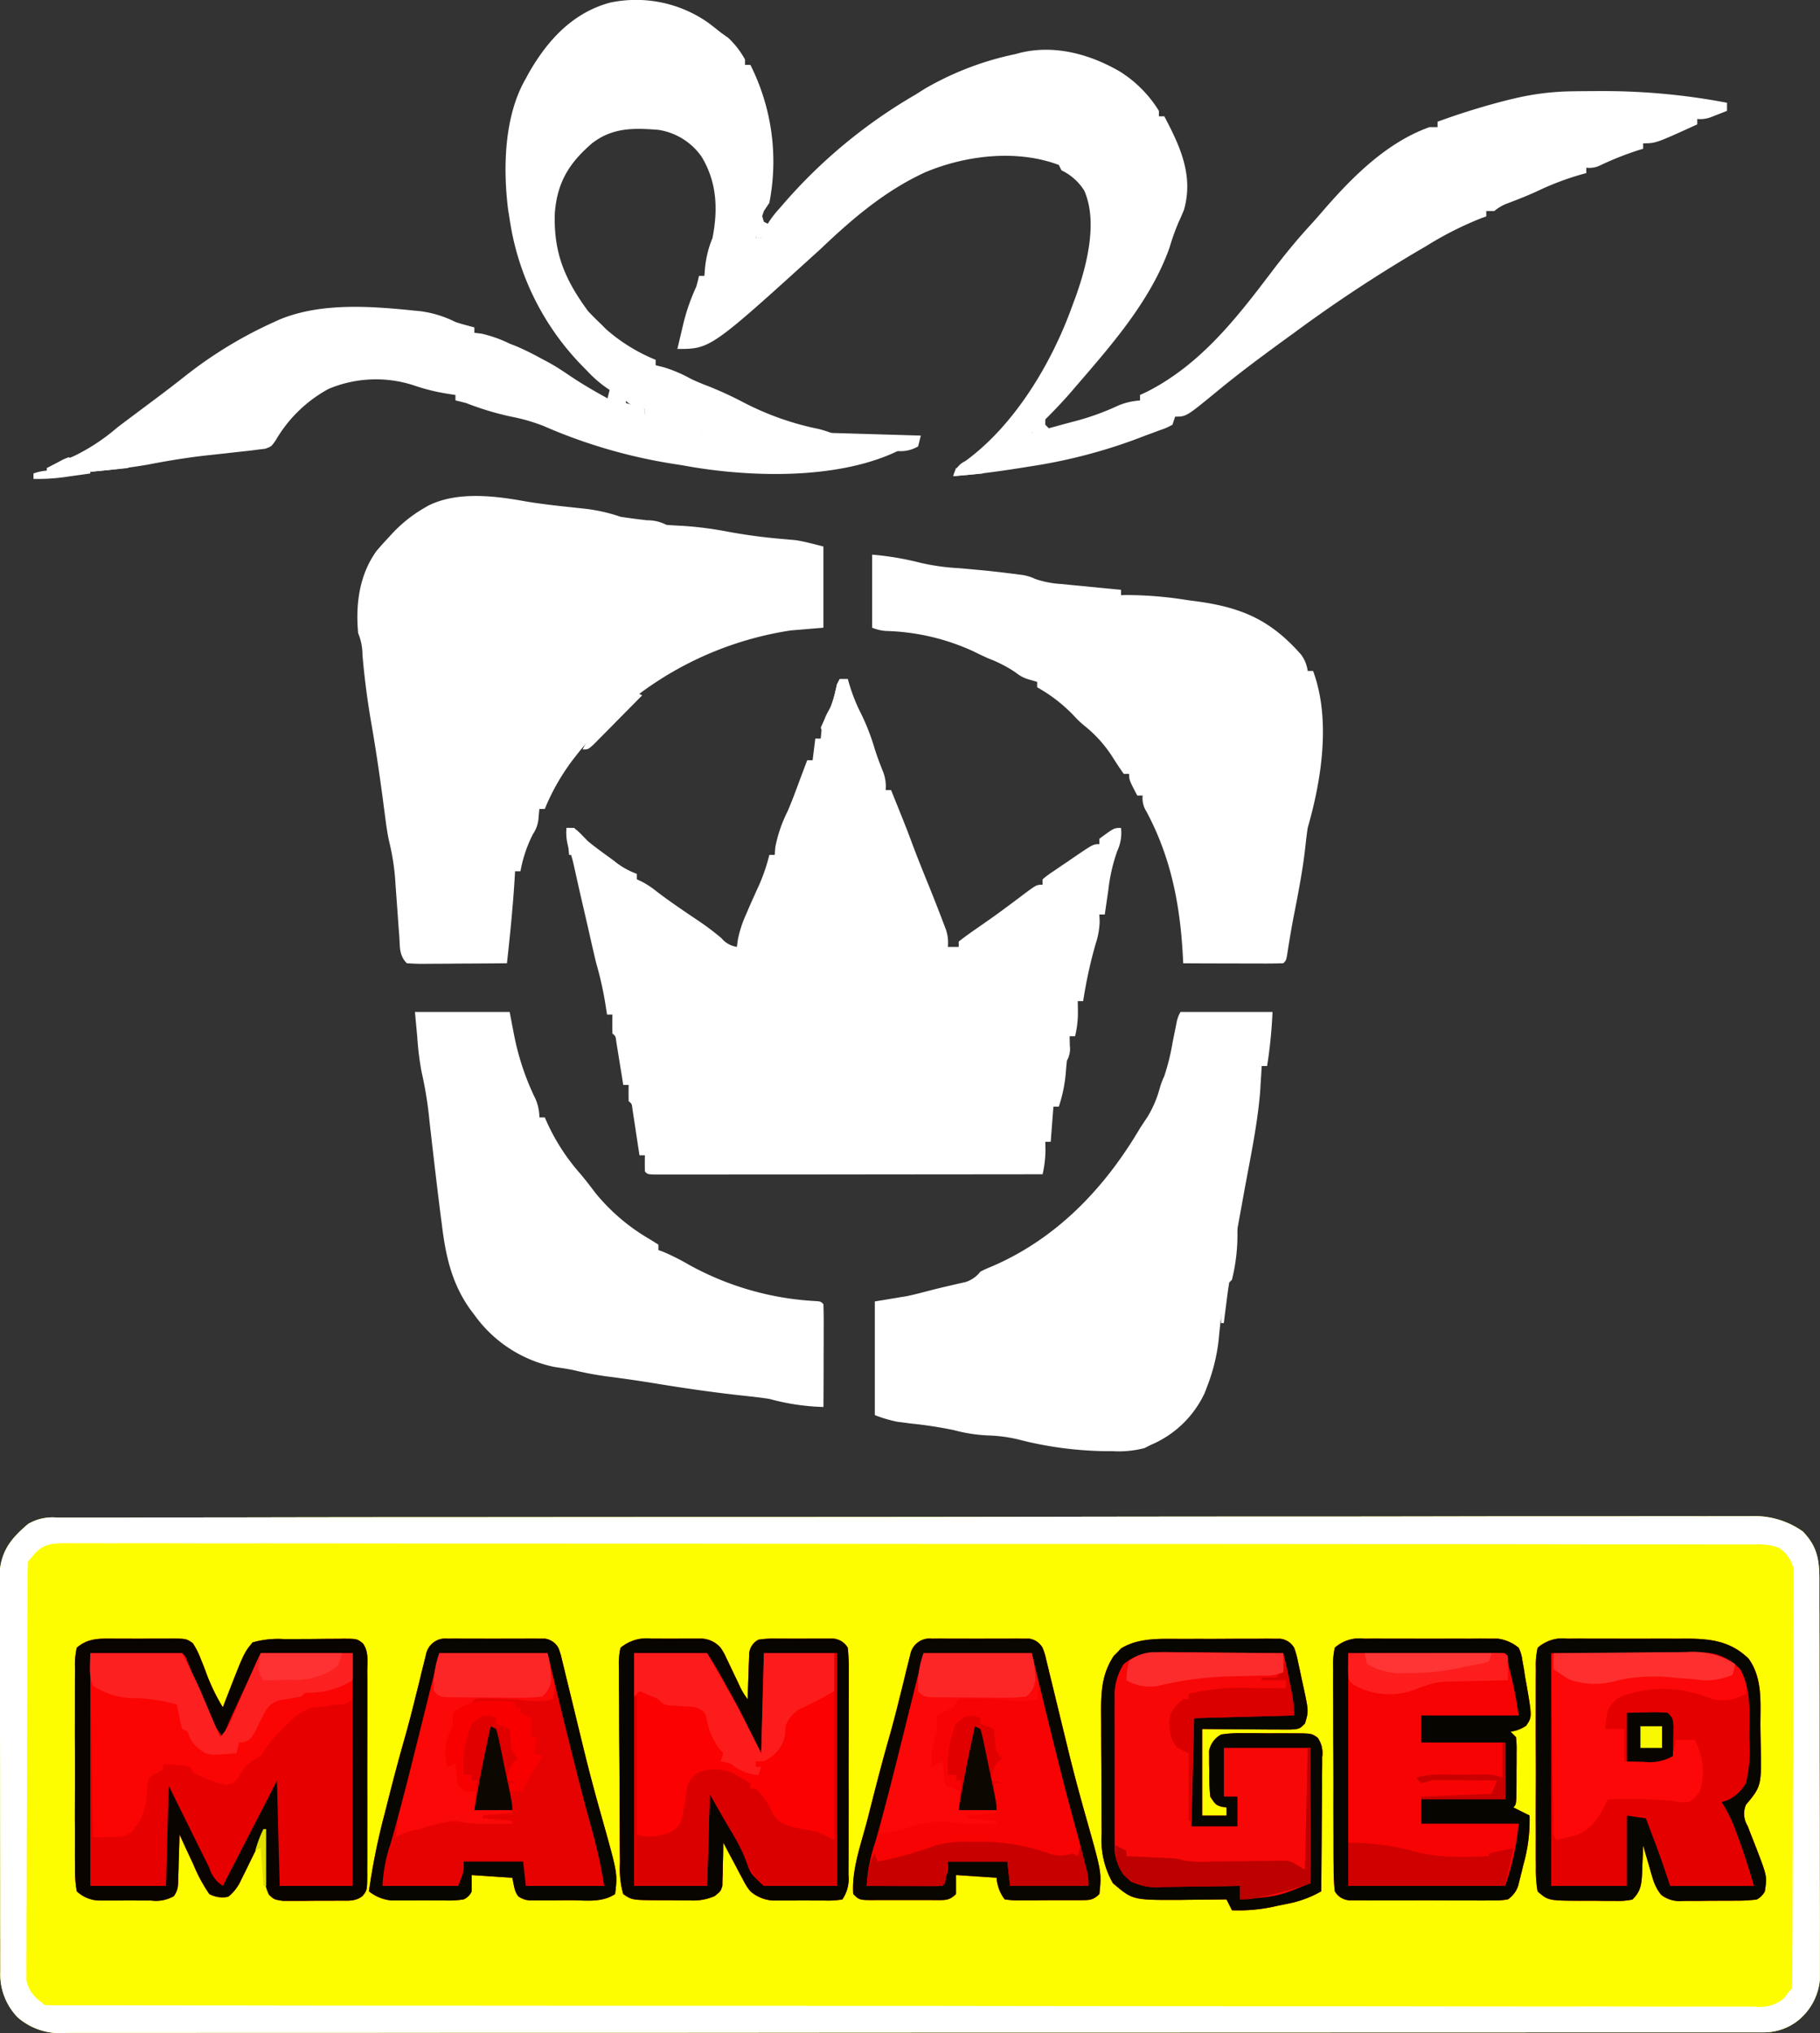 <svg xmlns="http://www.w3.org/2000/svg" width="224.85" height="251.123" viewBox="0 0 224.85 251.123">
  <rect x="0" y="0" width="224.85" height="251.123" fill="#333333" stroke="none"/>
  <g id="splashlogo" transform="translate(-137.416 -86.568)">
    <path id="Path_28279" data-name="Path 28279" d="M-13.96-.353c.307,0,.618,0,.936,0H-12c.361,0,.722,0,1.1,0h3.666c.882,0,1.761,0,2.644-.007q3.264-.005,6.524-.007,3.905,0,7.811-.007Q19.178-.395,28.62-.4q3.128,0,6.253,0,16.619-.015,33.238-.02,3.85,0,7.7,0h.966q15.516-.005,31.029-.03Q123.75-.477,139.7-.48h5.4Q152.23-.485,159.368-.5q7.169-.015,14.338-.01,4.261.005,8.523-.01,2.848-.005,5.692,0,1.624.005,3.242,0c1.166-.007,2.333,0,3.5,0,.334,0,.668-.007,1.009-.013a10.3,10.3,0,0,1,6.08,1.892c1.741,1.785,2.045,3.419,2.052,5.825,0,.324,0,.324,0,.652,0,.722,0,1.44,0,2.162,0,.515,0,1.033.007,1.547q0,2.106.007,4.211c0,.876,0,1.755,0,2.63q.01,4.116.01,8.235,0,4.748.017,9.5.01,3.675.01,7.35,0,2.191.01,4.385.01,2.065,0,4.128c0,.5,0,1.009,0,1.511,0,.692,0,1.38,0,2.072v1.166a7.321,7.321,0,0,1-2.8,5.12,6.825,6.825,0,0,1-4.168,1.38c-.461,0-.461,0-.932,0-.511,0-.511,0-1.029,0-.545,0-.545,0-1.1,0h-3.673c-.882,0-1.761,0-2.644,0q-3.264.005-6.531,0-3.91,0-7.817,0-9.45.01-18.9.01-4.467,0-8.937,0l-30.578.01h-8.673q-15.526,0-31.056.013-16.409.015-32.817.013h-4.5q-7.144,0-14.285.01-7.179.005-14.351,0-4.266,0-8.533.007-2.848,0-5.7,0-1.619,0-3.245,0c-1.166,0-2.33,0-3.5,0-.338,0-.675.007-1.019.007a7.923,7.923,0,0,1-5.866-1.928,7.634,7.634,0,0,1-2.136-5.658c0-.214,0-.431,0-.652q-.005-1.083,0-2.162c0-.518,0-1.033-.007-1.551q-.005-2.106-.007-4.215c0-.876,0-1.755,0-2.634q-.005-4.116-.01-8.239,0-4.753-.017-9.509-.01-3.675-.01-7.353,0-2.191-.01-4.388-.005-2.065,0-4.131c0-.5,0-1.009,0-1.514,0-.692,0-1.38,0-2.072V6.148c.294-2.614,1.554-4.064,3.486-5.705A5.931,5.931,0,0,1-13.96-.353Z" transform="translate(158.383 274.368)" fill="#fdfd00"/>
    <path id="Path_28282" data-name="Path 28282" d="M-162.863-5.685c.491.378.979.759,1.464,1.15.314.227.632.455.959.688a10.718,10.718,0,0,1,2.049,2.654v.668h.668a26.532,26.532,0,0,1,2.34,17.045c-.224.331-.441.662-.668,1q-.3.857-.545,1.731c-.087.3-.174.6-.264.916-.1.344-.1.344-.194.7h.668c.077-.237.154-.471.234-.715a11.951,11.951,0,0,1,2-2.921c.241-.277.241-.277.488-.565a64.046,64.046,0,0,1,16.33-13.513c.4-.254.805-.508,1.21-.762a37.391,37.391,0,0,1,11.156-4.251c.227-.064.455-.124.692-.187,4.235-.976,8.509.207,12.172,2.326a14.969,14.969,0,0,1,4.85,4.88v.668h.668c1.942,3.683,3.636,7.3,2.43,11.551q-.331.812-.7,1.608a27.783,27.783,0,0,0-1.083,3.051c-2.269,6.407-6.958,11.8-11.34,16.878-.224.257-.445.518-.672.785-1.273,1.477-2.614,2.864-4.007,4.228q-.506.5-1,1,2-.536,3.987-1.086l1.133-.3a31.924,31.924,0,0,0,5.622-2.015,8.4,8.4,0,0,1,2.627-.6V40.25c.267-.124.535-.251.812-.378,6.611-3.336,11.063-9.041,15.431-14.809,1.521-2,3.082-3.93,4.786-5.782.628-.685,1.237-1.384,1.842-2.092,3.556-4.067,7.707-8.172,12.891-10.027h1V6.494a87.081,87.081,0,0,1,9.084-2.781c.227-.05.455-.1.692-.16a32.74,32.74,0,0,1,6.865-.816c.368-.007.368-.007.745-.01.8-.007,1.594-.013,2.393-.017.274,0,.545,0,.826,0A81.334,81.334,0,0,1-37.068,4.154v1l-1.277.5c-.237.094-.471.184-.715.281a3.685,3.685,0,0,1-1.684.221v.668c-5.134,2.34-5.134,2.34-6.684,2.34v.668l-.555.17A37.946,37.946,0,0,0-52.8,11.918a3.015,3.015,0,0,1-1.651.257v.668l-.6.16a34.9,34.9,0,0,0-5.5,2.089c-1.166.538-2.36,1-3.559,1.461a5.373,5.373,0,0,0-1.7.969h-1v.668c-.2.07-.391.14-.592.211a42.194,42.194,0,0,0-6.741,3.4l-1.023.6a177.363,177.363,0,0,0-15.374,10.16l-1.464,1.063c-2.787,2.035-5.548,4.088-8.205,6.29-3.67,3.008-3.67,3.008-5.037,3.008-.11.331-.224.662-.334,1a7.73,7.73,0,0,1-1.477.648l-.922.344-.943.344-.836.324a65.9,65.9,0,0,1-13.476,3.5c-.257.04-.515.084-.782.127-2.871.458-5.735.856-8.636,1.063a2.649,2.649,0,0,1,1.481-1.858c6.116-4.459,10.692-12.129,13.225-19.2.18-.488.18-.488.368-.983,1.38-3.84,2.834-9.325,1.093-13.242a6.792,6.792,0,0,0-2.8-2.487c-.11-.221-.224-.441-.334-.668-5.18-1.945-11.45-1.207-16.494.9-4.973,2.286-8.991,5.722-12.918,9.462-13.623,12.366-13.623,12.366-17.714,12.366.2-.846.4-1.688.6-2.527.053-.237.11-.471.167-.715a24.99,24.99,0,0,1,1.567-4.445c.124-.445.244-.886.334-1.337h.668c.023-.3.023-.3.047-.6a12.986,12.986,0,0,1,.956-4.078c.692-3.529.558-6.888-1.337-10.027A7.957,7.957,0,0,0-169.086,7.5c-3.112-.254-5.715-.277-8.222,1.678-2.848,2.463-4.291,4.846-4.579,8.633-.157,4.9,1.25,8.192,4.111,12.082.541.572,1.1,1.13,1.671,1.671l.6.6a21.486,21.486,0,0,0,6.079,3.74v.668l1,.251a16.983,16.983,0,0,1,3.292,1.4c.742.364,1.491.665,2.263.959a45.3,45.3,0,0,1,4.138,1.9,35.313,35.313,0,0,0,9,3.272,11.343,11.343,0,0,1,1.955.572,13.615,13.615,0,0,0,3.322.545c.414.027.829.057,1.26.084l1.3.08,1.324.087c1.076.074,2.152.14,3.232.207-7.51,5-20.261,4.6-28.743,3.008-.4-.063-.8-.124-1.207-.187a65.388,65.388,0,0,1-16-4.679,22.479,22.479,0,0,0-4-1.15,35.537,35.537,0,0,1-5.535-1.671c-.445-.117-.892-.231-1.337-.334V40.25l-.689-.11a24.872,24.872,0,0,1-4.515-1.1,15.1,15.1,0,0,0-10.475.458,16.9,16.9,0,0,0-6.521,6.337c-.528.769-.528.769-1.293,1.053l-.929.11c-.354.047-.709.094-1.076.14-.411.043-.819.087-1.24.134-.488.053-.976.107-1.464.164-.779.084-1.557.17-2.336.254-2.537.274-5.037.688-7.54,1.173a77.681,77.681,0,0,1-12.39,1.083v-.668c.374-.167.749-.334,1.136-.5.5-.227,1.009-.458,1.514-.685.247-.11.491-.217.745-.328a24.55,24.55,0,0,0,5.294-3.5q.8-.607,1.6-1.21c.271-.2.541-.4.819-.608s.551-.414.836-.628c1.748-1.3,3.486-2.6,5.19-3.957a52.508,52.508,0,0,1,10.939-6.631c.214-.1.431-.2.655-.3,5.124-2.126,11.293-1.658,16.7-1.1l.725.07a13.5,13.5,0,0,1,4.311,1.33c.434.144.872.277,1.313.394l1.026.274v.668c.281.033.565.067.856.1a15.543,15.543,0,0,1,3.489,1.233l.775.3a32.766,32.766,0,0,1,2.981,1.457l1.073.568c.909.5,1.765,1.066,2.627,1.651,1.561,1.053,3.172,1.979,4.823,2.878.294.157.585.318.886.481A41.408,41.408,0,0,0-163.738,45.6v-.668c-.2-.03-.4-.06-.6-.087a22.38,22.38,0,0,1-6.414-2.253v-.668l-.775-.107a3.122,3.122,0,0,1-1.9-1.23c-.354-.191-.709-.384-1.073-.582a14.91,14.91,0,0,1-3.4-2.741l-.572-.582a32.678,32.678,0,0,1-8.994-18.155c-.06-.374-.12-.749-.184-1.136-.655-5.164-.5-11.644,2.189-16.243.15-.284.3-.565.465-.856,2.316-3.971,5.361-7.253,9.9-8.5A15.517,15.517,0,0,1-162.863-5.685Z" transform="translate(387.846 95.108)" fill="#fff"/>
    <path id="Path_28283" data-name="Path 28283" d="M-67.283,0h1c.057.187.114.371.174.565a21.47,21.47,0,0,0,1.477,3.717A27.348,27.348,0,0,1-62.921,8.72c.274.842.575,1.658.9,2.477A4.976,4.976,0,0,1-61.6,13.7h.668c1.982,4.926,1.982,4.926,2.547,6.454.678,1.815,1.4,3.61,2.132,5.4q.9,2.231,1.755,4.482c.114.294.224.588.341.892a5.129,5.129,0,0,1,.244,2.156h1.337V32.42c.665-.525,1.33-1.006,2.025-1.484q.642-.446,1.28-.892l.678-.475c.709-.5,1.4-1.013,2.1-1.531.227-.167.451-.334.685-.508.441-.331.882-.658,1.32-.993,1.531-1.136,1.531-1.136,2.273-1.136v-.668a12,12,0,0,1,1.367-1.016c.281-.194.565-.388.859-.588s.6-.4.909-.608c.294-.207.592-.411.9-.622,2.226-1.511,2.226-1.511,2.985-1.511v-.668c1.808-1.337,1.808-1.337,2.674-1.337a5.315,5.315,0,0,1-.471,2.861,21.458,21.458,0,0,0-1.1,4.826c-.064.438-.064.438-.13.882q-.155,1.063-.307,2.126H-35.2c.013.284.027.565.04.856a9.626,9.626,0,0,1-.495,2.757A57.05,57.05,0,0,0-37.2,39.772h-.668c.01.612.01.612.02,1.233a12.217,12.217,0,0,1-.354,3.112h-.668c.007.371.013.745.02,1.13a2.956,2.956,0,0,1-.354,1.878c-.06.521-.107,1.043-.147,1.568a18.022,18.022,0,0,1-.856,4.114h-.668l-.334,4.345h-.668c.01.528.01.528.02,1.066a14.019,14.019,0,0,1-.354,2.944q-9.535.01-19.071.017-4.427.005-8.854.01-3.855.005-7.714,0-2.04.005-4.088.007h-3.84c-.471,0-.943,0-1.414,0H-90.21c-.8-.04-.8-.04-1.136-.374q-.02-1,0-2.005h-.668c-.03-.191-.057-.381-.087-.578q-.2-1.288-.394-2.577c-.043-.3-.09-.6-.137-.909-.064-.428-.064-.428-.134-.866-.04-.264-.08-.528-.12-.8-.07-.625-.07-.625-.465-.956q-.02-1,0-2.005h-.668c-.067-.431-.137-.862-.207-1.3-.09-.561-.184-1.123-.274-1.684-.043-.284-.09-.568-.137-.859-.043-.271-.087-.541-.134-.819-.04-.251-.08-.5-.12-.759-.077-.6-.077-.6-.465-.926-.013-.779-.013-1.561,0-2.34h-.668c-.04-.264-.08-.525-.124-.8a42.092,42.092,0,0,0-1.213-5.555c-.348-1.444-.675-2.894-1-4.345l-.752-3.249q-.261-1.133-.515-2.266c-.084-.378-.17-.759-.257-1.15-.077-.341-.154-.682-.231-1.033a13.481,13.481,0,0,0-.612-2.062,6.336,6.336,0,0,1-.307-2.607c1,0,1,0,1.741.715.307.314.615.632.932.956.829.672,1.684,1.3,2.547,1.922.338.247.338.247.678.5a9.6,9.6,0,0,0,2.791,1.588v.668l.6.284a10.994,10.994,0,0,1,1.822,1.2c1.618,1.24,3.3,2.376,4.993,3.513a32.7,32.7,0,0,1,3.045,2.283,3.05,3.05,0,0,0,1.905,1.076c.04-.291.077-.582.12-.882a13.955,13.955,0,0,1,.986-3.065c.224-.521.224-.521.451-1.056q.582-1.313,1.18-2.62a22.622,22.622,0,0,0,1.273-3.74h.668c.03-.455.03-.455.063-.919a17.1,17.1,0,0,1,1.517-4.452c.521-1.207.976-2.423,1.427-3.653q.281-.752.565-1.5c.144-.384.287-.772.438-1.17h.668l.334-2.674h.668c.033-.351.07-.7.1-1.066a7.343,7.343,0,0,1,1.233-2.944c.264-.882.461-1.775.668-2.674Z" transform="translate(308.434 170.45)" fill="#fff"/>
    <path id="Path_28284" data-name="Path 28284" d="M-13.96-.353c.307,0,.618,0,.936,0H-12c.361,0,.722,0,1.1,0h3.666c.882,0,1.761,0,2.644-.007q3.264-.005,6.524-.007,3.905,0,7.811-.007Q19.178-.395,28.62-.4q3.128,0,6.253,0,16.619-.015,33.238-.02,3.85,0,7.7,0h.966q15.516-.005,31.029-.03Q123.75-.477,139.7-.48h5.4Q152.23-.485,159.368-.5q7.169-.015,14.338-.01,4.261.005,8.523-.01,2.848-.005,5.692,0,1.624.005,3.242,0c1.166-.007,2.333,0,3.5,0,.334,0,.668-.007,1.009-.013a10.3,10.3,0,0,1,6.08,1.892c1.741,1.785,2.045,3.419,2.052,5.825,0,.324,0,.324,0,.652,0,.722,0,1.44,0,2.162,0,.515,0,1.033.007,1.547q0,2.106.007,4.211c0,.876,0,1.755,0,2.63q.01,4.116.01,8.235,0,4.748.017,9.5.01,3.675.01,7.35,0,2.191.01,4.385.01,2.065,0,4.128c0,.5,0,1.009,0,1.511,0,.692,0,1.38,0,2.072v1.166a7.321,7.321,0,0,1-2.8,5.12,6.825,6.825,0,0,1-4.168,1.38c-.461,0-.461,0-.932,0-.511,0-.511,0-1.029,0-.545,0-.545,0-1.1,0h-3.673c-.882,0-1.761,0-2.644,0q-3.264.005-6.531,0-3.91,0-7.817,0-9.45.01-18.9.01-4.467,0-8.937,0l-30.578.01h-8.673q-15.526,0-31.056.013-16.409.015-32.817.013h-4.5q-7.144,0-14.285.01-7.179.005-14.351,0-4.266,0-8.533.007-2.848,0-5.7,0-1.619,0-3.245,0c-1.166,0-2.33,0-3.5,0-.338,0-.675.007-1.019.007a7.923,7.923,0,0,1-5.866-1.928,7.634,7.634,0,0,1-2.136-5.658c0-.214,0-.431,0-.652q-.005-1.083,0-2.162c0-.518,0-1.033-.007-1.551q-.005-2.106-.007-4.215c0-.876,0-1.755,0-2.634q-.005-4.116-.01-8.239,0-4.753-.017-9.509-.01-3.675-.01-7.353,0-2.191-.01-4.388-.005-2.065,0-4.131c0-.5,0-1.009,0-1.514,0-.692,0-1.38,0-2.072V6.148c.294-2.614,1.554-4.064,3.486-5.705A5.931,5.931,0,0,1-13.96-.353ZM-17.165,4.7l-.334.334c-.037.678-.047,1.357-.05,2.032,0,.217,0,.431-.007.652q-.005,1.088-.007,2.176c0,.518-.007,1.036-.01,1.551q-.01,2.557-.017,5.114c0,.588,0,1.173-.007,1.758q-.01,3.66-.017,7.313-.01,5.249-.037,10.491-.02,3.685-.02,7.37,0,2.206-.017,4.405-.015,2.071-.007,4.144c0,.508,0,1.016-.01,1.521-.007.692,0,1.384,0,2.079,0,.388,0,.775,0,1.173a4.256,4.256,0,0,0,1.878,2.7l.334.334c.471.033.943.043,1.41.043.307,0,.615,0,.932,0h1.036c.361,0,.722,0,1.093,0h3.676c.882,0,1.765,0,2.647.007q3.269.005,6.534.007,3.915,0,7.824.007,9.46.015,18.917.02,3.133,0,6.263,0,16.639.015,33.275.02,3.855,0,7.714,0H76.8q15.541.005,31.079.03,15.967.02,31.935.023h5.4q7.149.005,14.3.017,7.179.015,14.362.01,4.271-.005,8.539.01,2.853.005,5.7,0,1.629-.005,3.252,0c1.166.007,2.333,0,3.5,0,.341,0,.678.007,1.026.013a4.559,4.559,0,0,0,3.556-1.049c.211-.277.421-.555.635-.842l.334-.334c.037-.678.05-1.357.05-2.032,0-.324,0-.324.007-.652q0-1.088.007-2.176c0-.518.007-1.036.01-1.551q.01-2.557.017-5.114c0-.588.007-1.173.007-1.758q.01-3.66.017-7.316.01-5.244.037-10.488.02-3.685.02-7.37.005-2.206.017-4.405.015-2.071.007-4.144c0-.508,0-1.016.01-1.521.007-.692,0-1.384,0-2.079,0-.388,0-.775,0-1.173a4.063,4.063,0,0,0-1.878-2.7,6.775,6.775,0,0,0-2.493-.378c-.307,0-.615,0-.929,0h-1.029c-.541,0-.541,0-1.093,0h-3.663c-.879,0-1.758,0-2.637-.007q-3.254-.005-6.511-.007-3.9,0-7.8-.007-9.42-.015-18.847-.02-3.118,0-6.24,0-16.579-.015-33.161-.02-3.845,0-7.684,0h-.966Q90.2,2.911,74.716,2.886,58.8,2.866,42.891,2.862H37.507q-7.124-.005-14.248-.017-7.154-.015-14.311-.01Q4.7,2.841.442,2.826q-2.843-.005-5.678,0-1.619.005-3.239,0c-1.163-.007-2.323,0-3.486,0-.338,0-.675-.007-1.023-.013C-14.966,2.839-15.9,3.029-17.165,4.7Z" transform="translate(158.383 274.368)" fill="#fff"/>
    <path id="Path_28285" data-name="Path 28285" d="M-41.561-1.36c2.229.368,4.475.592,6.721.836A21.081,21.081,0,0,1-29.91.525c1.09.17,2.176.307,3.272.434a5.137,5.137,0,0,1,2.41.568c.675.053,1.35.09,2.029.124a43.648,43.648,0,0,1,5.388.688,69.341,69.341,0,0,0,7.092.946c.371.033.371.033.752.07l.655.053c1.173.18,2.319.5,3.469.792V14.228c-1.985.164-1.985.164-4.011.334A41.705,41.705,0,0,0-35.592,30.27a26.919,26.919,0,0,0-3.676,6.35h-.668c-.033.351-.067.7-.1,1.063a3.973,3.973,0,0,1-.688,2.029,16.422,16.422,0,0,0-1.547,4.6h-.668c-.017.287-.03.575-.05.872-.214,3.509-.568,7-.953,10.491q-2.622.025-5.244.037c-.6,0-1.193.007-1.788.013q-1.278.01-2.563.013l-.809.01c-.655,0-1.307-.033-1.962-.074-.956-.959-.846-1.972-.929-3.262-.02-.257-.04-.518-.06-.785-.064-.829-.12-1.661-.18-2.493s-.117-1.644-.18-2.467c-.037-.511-.074-1.023-.107-1.537a28.906,28.906,0,0,0-.722-4.465c-.214-.939-.348-1.878-.471-2.831-.05-.388-.1-.772-.154-1.173s-.107-.809-.16-1.23c-.418-3.128-.879-6.247-1.42-9.358-.491-2.817-.856-5.628-1.1-8.479a6.968,6.968,0,0,0-.535-2.694c-.328-3.559.137-7.166,2.256-10.134q.531-.627,1.086-1.23c.217-.234.431-.468.655-.709a17.216,17.216,0,0,1,4.024-3.3c.214-.124.424-.251.645-.378C-50.06-2.647-45.4-2.062-41.561-1.36Z" transform="translate(243.988 149.873)" fill="#fff"/>
    <path id="Path_28286" data-name="Path 28286" d="M-75.233,0h11.364a58.358,58.358,0,0,1-.668,6.684h-.668c-.023.431-.023.431-.05.872-.023.394-.05.789-.077,1.2-.02.384-.043.765-.07,1.163-.341,4.078-1.21,8.125-1.942,12.146-.18.976-.354,1.952-.531,2.924-.485,2.667-.973,5.327-1.561,7.971a64.878,64.878,0,0,0-1.056,7.269,22.735,22.735,0,0,1-1.4,5.9c-.17.455-.17.455-.348.919a12.822,12.822,0,0,1-6.671,6.434l-.772.391a12.5,12.5,0,0,1-3.927.381c-.291,0-.582,0-.882,0a45.133,45.133,0,0,1-10.842-1.461,18.435,18.435,0,0,0-3.63-.478,19.3,19.3,0,0,1-4.278-.662,50.715,50.715,0,0,0-5.214-.8l-.9-.12c-.4-.05-.4-.05-.809-.1A16.1,16.1,0,0,1-113,49.8V35.762l4.011-.668c.672-.147,1.34-.3,2.005-.481,1.036-.271,2.069-.535,3.115-.772.358-.084.715-.167,1.083-.251.324-.074.648-.144.983-.221a3.722,3.722,0,0,0,1.838-1.283,12.535,12.535,0,0,1,1.377-.628c8.038-3.446,13.964-9.659,18.342-17.085q.466-.712.939-1.42A13.65,13.65,0,0,0-77.8,9.418a9.232,9.232,0,0,1,.545-1.451A26.813,26.813,0,0,0-76.216,3.78c.117-.572.231-1.143.348-1.715.05-.254.1-.5.15-.765A4.044,4.044,0,0,1-75.233,0Z" transform="translate(358.496 211.559)" fill="#fff"/>
    <path id="Path_28287" data-name="Path 28287" d="M0,0A36.243,36.243,0,0,1,5.963,1.006a27.441,27.441,0,0,0,4.753.665c.622.053,1.24.11,1.862.167.3.027.6.057.919.084,1.24.117,2.48.261,3.717.418l1.16.147A5.468,5.468,0,0,1,20.14,3a11.954,11.954,0,0,0,3.2.625c.648.064.648.064,1.31.13.451.043.906.087,1.357.127s.919.094,1.38.137q1.679.165,3.362.324v.668l.561-.02a47.088,47.088,0,0,1,7.627.625c.418.057.839.11,1.27.167,5.508.765,9.041,2.313,12.781,6.554a4.323,4.323,0,0,1,.822,2.032h.668c2.209,5.973,1.056,13.409-.668,19.385-.114.792-.211,1.588-.294,2.38-.314,2.814-.849,5.571-1.394,8.346-.324,1.658-.6,3.319-.856,4.99-.13.662-.13.662-.465,1-.916.03-1.822.04-2.737.033-.274,0-.548,0-.832,0q-1.313,0-2.634-.01c-.595,0-1.19,0-1.785,0q-2.186-.005-4.378-.017c-.02-.354-.037-.709-.057-1.073-.354-6.3-1.494-12.072-4.492-17.677a3.059,3.059,0,0,1-.465-1.972h-.668c-1-1.922-1-1.922-1-2.674h-.668c-.468-.662-.906-1.324-1.337-2.005a15.723,15.723,0,0,0-3.449-3.88,11.929,11.929,0,0,1-1.357-1.28,19.087,19.087,0,0,0-4.552-3.529v-.668c-.3-.09-.608-.18-.919-.271a4.422,4.422,0,0,1-1.718-.876,16.41,16.41,0,0,0-3.386-1.751c-.632-.281-1.26-.578-1.878-.889A27.645,27.645,0,0,0,1.728,9.428,5.347,5.347,0,0,1,0,9.024Z" transform="translate(245.162 155.076)" fill="#fff"/>
    <path id="Path_28288" data-name="Path 28288" d="M0,0H11.7c.187.966.371,1.928.565,2.924a31.9,31.9,0,0,0,2.443,7.436,5.773,5.773,0,0,1,.668,2.674h.668c.164.371.164.371.334.749a25.366,25.366,0,0,0,3.917,6.049c.725.846,1.387,1.715,2.059,2.6a24.483,24.483,0,0,0,6.621,5.622c.364.227.729.455,1.106.688v.668l.705.264A29.667,29.667,0,0,1,33.82,31.21a36.253,36.253,0,0,0,15.638,4.505c.675.047.675.047,1.009.381.03.939.04,1.872.033,2.811,0,.421,0,.421,0,.852q0,1.354-.01,2.707c0,.612,0,1.22,0,1.832q-.005,2.251-.017,4.5a27.876,27.876,0,0,1-6.684-1c-1.263-.194-2.53-.324-3.8-.461-3.349-.378-6.671-.856-10-1.4-1.915-.318-3.827-.6-5.752-.849a39.353,39.353,0,0,1-4.455-.8c-.842-.191-1.688-.307-2.543-.434a16.149,16.149,0,0,1-9.88-6.414c-.174-.227-.344-.455-.521-.688C4.569,33.573,3.81,30.2,3.342,26.383c-.053-.411-.107-.826-.164-1.247-.3-2.376-.585-4.756-.862-7.136-.03-.254-.06-.508-.09-.769Q2.01,15.368,1.8,13.506A47.853,47.853,0,0,0,.819,7.39,35.31,35.31,0,0,1,.294,3.155C.2,2.112.1,1.073,0,0Z" transform="translate(188.678 211.559)" fill="#fff"/>
    <path id="Path_28289" data-name="Path 28289" d="M-9.283-.013c.261,0,.525,0,.8,0,.551,0,1.1,0,1.658.007Q-5.561,0-4.293-.017c.535,0,1.073,0,1.611,0,.254,0,.5,0,.765-.007C-.182,0-.182,0,.62.548A9.8,9.8,0,0,1,1.566,2.4c.147.371.147.371.3.745s.147.384.3.772A24.134,24.134,0,0,0,4.334,8.476c.127-.328.251-.655.381-.993C6.94,1.748,6.94,1.748,8.01.455A11.53,11.53,0,0,1,12,.054c.257,0,.511-.007.775-.007.538,0,1.076-.007,1.614-.007.826,0,1.651-.013,2.473-.023.525,0,1.049-.007,1.571-.007.247,0,.495-.007.749-.013,1.711.01,1.711.01,2.43.555.759,1,.575,2.226.565,3.429,0,.294,0,.585.007.886,0,.966,0,1.932,0,2.9,0,.672,0,1.344,0,2.012q0,2.111-.007,4.218-.005,2.707,0,5.411.005,2.081,0,4.154,0,1,0,2c0,.929,0,1.855-.007,2.784,0,.277,0,.555.007.839-.02,1.875-.02,1.875-.582,2.594-.9.7-1.768.568-2.888.575-.224,0-.451,0-.685.007-.478,0-.956,0-1.43,0-.732,0-1.461.007-2.192.02-.465,0-.929,0-1.394,0-.421,0-.846,0-1.28,0-1.049-.167-1.049-.167-1.684-.745a5.074,5.074,0,0,1-.538-2.353c-.01-.3-.023-.595-.037-.9s-.013-.615-.023-.932-.02-.625-.033-.949c-.027-.769-.05-1.541-.07-2.309-.144.294-.144.294-.291.6-.438.892-.876,1.788-1.317,2.68-.15.311-.3.622-.458.943-.147.3-.294.595-.448.9-.134.274-.267.548-.408.832A5.413,5.413,0,0,1,5,31.871a3.391,3.391,0,0,1-2.34-.334,19.477,19.477,0,0,1-1.985-3.7c-.164-.351-.328-.7-.5-1.059q-.607-1.293-1.193-2.6c0,.207-.01.414-.013.628q-.04,1.409-.09,2.817c-.01.491-.01.491-.023.989-.01.314-.023.628-.037.949-.007.291-.017.578-.027.876A2.579,2.579,0,0,1-1.726,31.8a4.415,4.415,0,0,1-2.784.541c-.638,0-.638,0-1.293,0-.221,0-.441,0-.672-.007-.675-.007-1.35,0-2.025.007-.428,0-.852,0-1.293,0-.391,0-.782,0-1.186,0A4.2,4.2,0,0,1-13.714,31.2a15,15,0,0,1-.214-2.861c0-.291-.007-.582-.01-.882-.007-.966,0-1.932,0-2.9,0-.668,0-1.34-.007-2.012q0-2.106.01-4.218c.01-1.8,0-3.606-.007-5.411-.007-1.384,0-2.767,0-4.154,0-.665,0-1.33,0-2,0-.929,0-1.858.013-2.787,0-.274-.01-.551-.013-.836a9.692,9.692,0,0,1,.227-2.022C-12.371-.05-10.994-.027-9.283-.013Z" transform="translate(160.614 288.979)" fill="#e60000"/>
    <path id="Path_28290" data-name="Path 28290" d="M-8.063-.007c.411,0,.822,0,1.243,0C-6.178,0-6.178,0-5.526,0l1.3-.01c.615,0,.615,0,1.243,0,.374,0,.749,0,1.133,0A3.3,3.3,0,0,1,.47,1.13a7.046,7.046,0,0,1,.692,1.233c.114.231.227.465.341.705s.227.485.344.735c.231.481.461.959.692,1.44.15.318.15.318.3.645A8.264,8.264,0,0,0,3.812,7.48c0-.187.01-.374.013-.568q.04-1.273.09-2.543c.007-.3.013-.592.023-.892.01-.284.023-.568.037-.859.007-.261.017-.521.023-.792a2.119,2.119,0,0,1,1.15-1.7A12.122,12.122,0,0,1,7.405-.007c.328,0,.328,0,.662,0,.461,0,.922,0,1.387.007Q10.512,0,11.573-.01c.448,0,.9,0,1.347,0,.408,0,.816,0,1.237,0A2.258,2.258,0,0,1,16.179,1.13,25.541,25.541,0,0,1,16.3,3.987c0,.294,0,.585,0,.886q.005,1.449-.007,2.9V9.783q0,2.111-.01,4.218-.01,2.707,0,5.411,0,2.081-.007,4.154v2q0,1.389-.01,2.784c0,.277,0,.555,0,.839a4.5,4.5,0,0,1-.762,3.025,10.6,10.6,0,0,1-2.129.134c-.428,0-.852,0-1.293,0-.224,0-.448,0-.678-.007-.678-.007-1.354,0-2.032.007-.431,0-.859,0-1.3,0-.394,0-.785,0-1.19,0A4.727,4.727,0,0,1,4.147,31.21a7.238,7.238,0,0,1-.9-1.414q-.216-.4-.441-.812c-.144-.281-.291-.558-.441-.846s-.3-.565-.458-.856Q1.349,26.24.8,25.194c-.007.421-.01.846-.017,1.28-.013.555-.03,1.11-.047,1.664,0,.277,0,.558-.007.846-.01.267-.02.535-.03.812-.007.371-.007.371-.013.749-.221.665-.221.665-.943,1.247a6.523,6.523,0,0,1-3.041.541h-1.2c-.411-.007-.822-.01-1.247-.017s-.822,0-1.247,0c-3.493-.02-3.493-.02-4.579-.775a11.729,11.729,0,0,1-.4-3.8c0-.287,0-.572-.007-.866-.01-.946-.013-1.888-.02-2.834,0-.321,0-.645,0-.976q-.015-2.557-.02-5.114-.01-2.647-.04-5.291-.015-2.03-.017-4.061c0-.652-.007-1.3-.013-1.952-.01-.909-.01-1.815-.01-2.724,0-.271-.01-.541-.017-.819A9.06,9.06,0,0,1-11.9,1.13,5.031,5.031,0,0,1-8.063-.007Z" transform="translate(225.976 288.972)" fill="#fb0101"/>
    <path id="Path_28291" data-name="Path 28291" d="M-7.745-.02c.588,0,.588,0,1.19-.01.421,0,.842,0,1.277.007.655,0,.655,0,1.324,0,.922,0,1.845,0,2.767.007,1.176,0,2.353,0,3.529,0,1.13-.007,2.259,0,3.389,0,.421,0,.839,0,1.273-.007,2.988.023,5.418.3,7.66,2.48,1.785,2.487,1.434,5.531,1.454,8.462.007.551.017,1.106.027,1.661.13,5.588.13,5.588-1.815,7.924a2.864,2.864,0,0,0,.217,2.627c.124.318.244.635.371.963q.391,1,.785,2c1.24,3.249,1.24,3.249.966,5.11a2.445,2.445,0,0,1-1,1,19.026,19.026,0,0,1-2.463.144c-.241,0-.481,0-.729.007-.508,0-1.016,0-1.521,0q-1.163,0-2.326.02c-.495,0-.989,0-1.481,0-.234.007-.465.01-.7.013a3.692,3.692,0,0,1-2.6-.775,5.784,5.784,0,0,1-1.039-2.039c-.074-.237-.144-.475-.217-.719s-.137-.488-.207-.739-.147-.5-.224-.755c-.18-.612-.354-1.223-.528-1.835-.013.371-.023.742-.037,1.123-.023.488-.043.976-.067,1.467-.01.364-.01.364-.023.739-.07,1.437-.15,2.35-1.21,3.356a8.966,8.966,0,0,1-2.233.164c-.217,0-.434,0-.658,0-.458,0-.916,0-1.377-.013q-1.048-.01-2.1,0c-4.011-.02-4.011-.02-5.334-1.156a15.282,15.282,0,0,1-.217-2.861c0-.291,0-.582-.007-.882-.007-.966,0-1.935,0-2.9,0-.668,0-1.34-.007-2.012q0-2.106.01-4.218c.01-1.8,0-3.606-.007-5.411-.007-1.384,0-2.767,0-4.154,0-.665,0-1.33,0-2,0-.929,0-1.858.01-2.787,0-.274-.007-.551-.01-.836A9.692,9.692,0,0,1-11.4,1.113,4.631,4.631,0,0,1-7.745-.02Z" transform="translate(338.784 288.989)" fill="#e50000"/>
    <path id="Path_28292" data-name="Path 28292" d="M-19.441-.06c.371,0,.745,0,1.126,0q1.178-.005,2.35,0c1.2,0,2.4-.01,3.6-.017h2.283l1.09-.01c.331,0,.665,0,1.006.007H-7.1A2.268,2.268,0,0,1-5.347,1.043a10.53,10.53,0,0,1,.475,1.721c.074.334.147.672.224,1.019s.144.7.221,1.063c.117.521.117.521.234,1.053.638,2.978.638,2.978.184,4.5-.668.668-.668.668-1.848.745-.508,0-1.013,0-1.517-.01-.267,0-.531,0-.809,0-.849,0-1.7-.013-2.553-.02l-1.728-.01q-2.126-.01-4.245-.033v10.7H-13.7v-1c-.207-.033-.414-.07-.628-.1-.709-.231-.709-.231-1.377-1.233a22.584,22.584,0,0,1-.127-3.155c-.007-.287-.017-.575-.023-.869,0-.418,0-.418,0-.842,0-.251-.007-.5-.01-.765a2.946,2.946,0,0,1,1.5-2.055,15.565,15.565,0,0,1,2.58-.167h.752c.521,0,1.046,0,1.568.01.8.01,1.6.007,2.4,0l1.527.01c.237,0,.478,0,.725,0,1.644.03,1.644.03,2.376.545a3.319,3.319,0,0,1,.551,2.406v1.116c-.007.394-.01.792-.017,1.2s0,.816,0,1.233c-.007,1.3-.02,2.6-.03,3.9-.007.879-.01,1.761-.017,2.644Q-1.973,27.878-2,31.123a13.482,13.482,0,0,1-3.5,1.394c-.267.057-.538.114-.812.174s-.548.11-.832.167-.541.117-.822.18a20.64,20.64,0,0,1-5.067.424l-.668-1.337-.782.01c-1.18.013-2.363.023-3.543.033-.608.007-.608.007-1.227.017-6.039.03-6.039.03-8.486-2.065a10.724,10.724,0,0,1-1.39-6.1c0-.408-.007-.812-.01-1.233s0-.869-.007-1.317V20.8q-.01-1.775-.01-3.546-.005-1.825-.02-3.643c-.007-.939-.007-1.882-.01-2.821,0-.662-.007-1.327-.013-1.989.007-2.55.14-4.579,1.568-6.761l.458-.451c.144-.157.291-.311.441-.468C-24.564-.217-21.894-.063-19.441-.06Z" transform="translate(302.648 289.058)" fill="#f80707"/>
    <path id="Path_28293" data-name="Path 28293" d="M-7.636-.02c.575,0,.575,0,1.16-.01.411,0,.819,0,1.243.007.635,0,.635,0,1.283,0,.9,0,1.791,0,2.687.007,1.146,0,2.289,0,3.436,0,1.1-.007,2.192,0,3.289,0L6.7-.03l1.16.01c.334,0,.668,0,1.016,0a5.058,5.058,0,0,1,2.6,1.13,4.638,4.638,0,0,1,.455,1.561c.057.3.11.612.167.922s.1.635.15.963.114.628.17.949c.719,4.158.719,4.158-.023,5.234a4.387,4.387,0,0,1-1.922.732l.668.668a12.769,12.769,0,0,1,.077,1.882c0,.371,0,.745,0,1.13s-.007.782-.01,1.186c0,.588,0,.588,0,1.19-.013,2.921-.013,2.921-.394,3.3l2.005,1a20.075,20.075,0,0,1-.772,6.12c-.074.3-.144.6-.217.906-.074.284-.144.572-.221.866-.064.257-.127.515-.194.782a3.266,3.266,0,0,1-1.27,1.688,9.537,9.537,0,0,1-1.972.13l-1.227.01c-.438,0-.872-.007-1.324-.007s-.909,0-1.36,0q-1.424,0-2.851-.007c-1.217-.007-2.433,0-3.65,0q-1.4.005-2.807,0c-.668,0-1.334,0-2,.007-.608-.007-.608-.007-1.227-.01-.358,0-.715,0-1.083,0a2.257,2.257,0,0,1-1.888-1.13,25.583,25.583,0,0,1-.14-2.861c0-.291-.007-.582-.01-.882-.007-.966-.007-1.935-.007-2.9q-.005-1-.007-2.012-.01-2.106,0-4.218,0-2.7-.023-5.411-.01-2.076-.007-4.154l-.01-2q-.01-1.394,0-2.787c0-.274-.007-.551-.013-.836a9.57,9.57,0,0,1,.221-2.022A4.576,4.576,0,0,1-7.636-.02Z" transform="translate(313.564 288.989)" fill="#f70303"/>
    <path id="Path_28294" data-name="Path 28294" d="M-19.457-.02l.842-.01c.3,0,.6,0,.906.007s.615,0,.932,0c.648,0,1.3,0,1.952.007q1.494.005,2.988-.007c.635,0,1.267,0,1.9,0,.3,0,.595,0,.906-.007.414.007.414.007.839.01.368,0,.368,0,.742,0A2.271,2.271,0,0,1-5.8,1.113,8.341,8.341,0,0,1-5.349,2.6c.114.451.114.451.227.912.077.328.157.655.234.993.127.511.127.511.254,1.029q.4,1.639.8,3.282.516,2.136,1.039,4.275c.087.348.17.7.257,1.053.688,2.8,1.444,5.585,2.233,8.362,1.8,6.374,1.8,6.374,1.524,9.017-.819.819-1.287.752-2.41.769h-.712c-.244,0-.485,0-.735,0-.511,0-1.026,0-1.537,0q-1.178,0-2.356.017H-8.026l-.715.01a11.512,11.512,0,0,1-1.741-.13,4.981,4.981,0,0,1-1-2.674l-5.013-.334v2.34c-.832.832-1.324.749-2.46.762l-.735-.007c-.251,0-.5,0-.755,0-.531,0-1.059,0-1.588,0-.809,0-1.618,0-2.426,0-.515,0-1.026,0-1.541,0-.241,0-.485,0-.735.007-1.715-.017-1.715-.017-2.46-.762-.214-3.028,1.006-6.28,1.755-9.191.14-.548.277-1.093.418-1.641.712-2.8,1.434-5.6,2.233-8.386.428-1.494.819-2.991,1.193-4.5.1-.414.207-.826.314-1.25.2-.819.408-1.638.6-2.46.094-.371.187-.745.284-1.13.084-.334.164-.668.251-1.013A2.436,2.436,0,0,1-19.457-.02Z" transform="translate(272.021 288.989)" fill="#f80303"/>
    <path id="Path_28295" data-name="Path 28295" d="M-19.407-.02l.842-.01c.3,0,.6,0,.906.007s.615,0,.932,0c.648,0,1.3,0,1.952.007q1.494.005,2.988-.007c.635,0,1.267,0,1.9,0,.3,0,.595,0,.906-.007.414.007.414.007.839.01.368,0,.368,0,.742,0a2.271,2.271,0,0,1,1.648,1.13A8.341,8.341,0,0,1-5.3,2.6c.114.451.114.451.227.912.077.328.157.655.234.993.127.511.127.511.254,1.029q.4,1.639.8,3.282.516,2.136,1.039,4.275c.087.348.17.7.257,1.053.688,2.8,1.444,5.585,2.233,8.362C1.568,29,1.568,29,1.264,31.527c-1.628,1.086-3.543.779-5.448.772q-1.1,0-2.192.017H-7.77c-.421,0-.846,0-1.28,0a2.627,2.627,0,0,1-1.674-.528c-.378-.6-.378-.6-.712-2.269l-5.013-.334v2.005a1.909,1.909,0,0,1-1,1,11.88,11.88,0,0,1-2.233.134c-.217,0-.434,0-.658,0-.458,0-.916,0-1.377-.007-.7-.007-1.4,0-2.1.007-.448,0-.9,0-1.34,0-.4,0-.812,0-1.227,0a5.223,5.223,0,0,1-2.767-1.133A82.157,82.157,0,0,1-27.208,21.6c.124-.478.244-.956.364-1.434.662-2.607,1.34-5.207,2.082-7.794.434-1.517.829-3.041,1.213-4.572.1-.411.2-.822.311-1.247q.311-1.223.6-2.457c.094-.371.187-.745.284-1.13.084-.334.164-.668.251-1.013A2.436,2.436,0,0,1-19.407-.02Z" transform="translate(212.146 288.989)" fill="#e70202"/>
    <path id="Path_28296" data-name="Path 28296" d="M0,0H11.364c1.878,3.76,1.878,3.76,2.493,5.2.13.307.261.612.394.926s.257.615.391.929l.411.969c.331.779.662,1.554.989,2.333a7.664,7.664,0,0,0,1.6-2.684c.177-.4.354-.805.535-1.22s.374-.852.558-1.277.374-.852.561-1.277c.344-.782.685-1.561,1.029-2.343.231-.525.471-1.046.729-1.561H32.42V5.682a2.456,2.456,0,0,1-2.005.668c-.782.1-1.561.214-2.34.334l-.785.07a7.1,7.1,0,0,0-2.911,2c-.261.234-.261.234-.525.475a17.9,17.9,0,0,0-2.8,3.473l-.816.481a4.206,4.206,0,0,0-1.671,1.755c-.735,1.076-.735,1.076-1.775,1.337A13.793,13.793,0,0,1,12.7,14.706l-.334-.668a8.073,8.073,0,0,0-1.691-.207c-.307-.027-.615-.05-.932-.077l-.719-.05v.668c-.267.134-.535.271-.812.411-.953.521-.953.521-1.133,1.581-.033.378-.067.752-.1,1.143a7.231,7.231,0,0,1-1.965,4.656c-1,.565-1,.565-4.679.565Z" transform="translate(148.572 290.77)" fill="#fb0404"/>
    <path id="Path_28297" data-name="Path 28297" d="M0-.3Q3.85-.345,7.7-.37q1.79-.01,3.58-.03c1.153-.017,2.306-.023,3.459-.027.652,0,1.3-.013,1.952-.023,2.4,0,4.011.16,6.033,1.487a4.563,4.563,0,0,1,1.42,2.968c-.027.234-.053.468-.084.709a5.537,5.537,0,0,1-4.011.668q-.737-.236-1.464-.5a15.113,15.113,0,0,0-9.9.147,3.323,3.323,0,0,0-1.684,1.8,11.916,11.916,0,0,0-.321,2.226h2.34v4.011q1.128-.055,2.256-.127c.628-.033.628-.033,1.27-.07a4.6,4.6,0,0,0,2.49-.805,4.987,4.987,0,0,0,.334-1.671h2.34a7.968,7.968,0,0,1,.668,6.35,3.994,3.994,0,0,1-1.337,1.337A5.14,5.14,0,0,1,15.334,18a42.346,42.346,0,0,0-5.558-.271c-.271,0-.541,0-.822,0-.645,0-1.29.01-1.935.017-.1.2-.2.4-.3.6-.856,1.681-1.628,2.944-3.379,3.74a24.233,24.233,0,0,1-2.674.668c-.618-.618-.391-1.631-.4-2.46,0-.221-.007-.441-.01-.672-.01-.735-.017-1.471-.027-2.206C.221,16.913.214,16.4.207,15.9q-.025-2.015-.05-4.027Q.132,9.814.1,7.762.048,3.731,0-.3Z" transform="translate(329.051 291.07)" fill="#fc0808"/>
    <path id="Path_28298" data-name="Path 28298" d="M-9.283-.013c.261,0,.525,0,.8,0,.551,0,1.1,0,1.658.007Q-5.561,0-4.293-.017c.535,0,1.073,0,1.611,0,.254,0,.5,0,.765-.007C-.182,0-.182,0,.62.548A9.8,9.8,0,0,1,1.566,2.4c.147.371.147.371.3.745s.147.384.3.772A24.134,24.134,0,0,0,4.334,8.476c.127-.328.251-.655.381-.993C6.94,1.748,6.94,1.748,8.01.455A11.53,11.53,0,0,1,12,.054c.257,0,.511-.007.775-.007.538,0,1.076-.007,1.614-.007.826,0,1.651-.013,2.473-.023.525,0,1.049-.007,1.571-.007.247,0,.495-.007.749-.013,1.711.01,1.711.01,2.43.555.759,1,.575,2.226.565,3.429,0,.294,0,.585.007.886,0,.966,0,1.932,0,2.9,0,.672,0,1.344,0,2.012q0,2.111-.007,4.218-.005,2.707,0,5.411.005,2.081,0,4.154,0,1,0,2c0,.929,0,1.855-.007,2.784,0,.277,0,.555.007.839-.02,1.875-.02,1.875-.582,2.594-.9.7-1.768.568-2.888.575-.224,0-.451,0-.685.007-.478,0-.956,0-1.43,0-.732,0-1.461.007-2.192.02-.465,0-.929,0-1.394,0-.421,0-.846,0-1.28,0-1.049-.167-1.049-.167-1.684-.745a5.074,5.074,0,0,1-.538-2.353c-.01-.3-.023-.595-.037-.9s-.013-.615-.023-.932-.02-.625-.033-.949c-.027-.769-.05-1.541-.07-2.309-.144.294-.144.294-.291.6-.438.892-.876,1.788-1.317,2.68-.15.311-.3.622-.458.943-.147.3-.294.595-.448.9-.134.274-.267.548-.408.832A5.413,5.413,0,0,1,5,31.871a3.391,3.391,0,0,1-2.34-.334,19.477,19.477,0,0,1-1.985-3.7c-.164-.351-.328-.7-.5-1.059q-.607-1.293-1.193-2.6c0,.207-.01.414-.013.628q-.04,1.409-.09,2.817c-.01.491-.01.491-.023.989-.01.314-.023.628-.037.949-.007.291-.017.578-.027.876A2.579,2.579,0,0,1-1.726,31.8a4.415,4.415,0,0,1-2.784.541c-.638,0-.638,0-1.293,0-.221,0-.441,0-.672-.007-.675-.007-1.35,0-2.025.007-.428,0-.852,0-1.293,0-.391,0-.782,0-1.186,0A4.2,4.2,0,0,1-13.714,31.2a15,15,0,0,1-.214-2.861c0-.291-.007-.582-.01-.882-.007-.966,0-1.932,0-2.9,0-.668,0-1.34-.007-2.012q0-2.106.01-4.218c.01-1.8,0-3.606-.007-5.411-.007-1.384,0-2.767,0-4.154,0-.665,0-1.33,0-2,0-.929,0-1.858.013-2.787,0-.274-.01-.551-.013-.836a9.692,9.692,0,0,1,.227-2.022C-12.371-.05-10.994-.027-9.283-.013Zm-2.761,1.8V30.535h9.358l.334-12.366c.428.866.852,1.728,1.293,2.62.414.832.826,1.668,1.24,2.5l.862,1.745c.411.836.826,1.668,1.24,2.5.127.261.257.521.388.792a3.934,3.934,0,0,0,1.661,2.206Q5.6,28.073,6.867,25.608l.862-1.674c.414-.8.826-1.6,1.24-2.406.127-.251.257-.5.388-.755l.364-.709c.16-.307.16-.307.321-.622q.491-.968.976-1.942l.334,13.035h9.024V1.791H9.013c-.648,1.4-1.3,2.8-1.962,4.241-.307.655-.307.655-.618,1.327-.241.525-.241.525-.488,1.056-.164.358-.328.712-.5,1.076-.394.879-.762,1.761-1.113,2.66A12.491,12.491,0,0,1,2.442,8.8c-.16-.388-.324-.775-.488-1.173s-.331-.8-.5-1.217q-.5-1.2-1-2.4C.309,3.656.166,3.306.015,2.941c-.287-.782-.287-.782-.7-1.15Z" transform="translate(160.614 288.979)" fill="#090400"/>
    <path id="Path_28299" data-name="Path 28299" d="M-19.441-.06c.371,0,.745,0,1.126,0q1.178-.005,2.35,0c1.2,0,2.4-.01,3.6-.017h2.283l1.09-.01c.331,0,.665,0,1.006.007H-7.1A2.268,2.268,0,0,1-5.347,1.043a10.53,10.53,0,0,1,.475,1.721c.074.334.147.672.224,1.019s.144.7.221,1.063c.117.521.117.521.234,1.053.638,2.978.638,2.978.184,4.5-.668.668-.668.668-1.848.745-.508,0-1.013,0-1.517-.01-.267,0-.531,0-.809,0-.849,0-1.7-.013-2.553-.02l-1.728-.01q-2.126-.01-4.245-.033v10.7H-13.7v-1c-.207-.033-.414-.07-.628-.1-.709-.231-.709-.231-1.377-1.233a22.584,22.584,0,0,1-.127-3.155c-.007-.287-.017-.575-.023-.869,0-.418,0-.418,0-.842,0-.251-.007-.5-.01-.765a2.946,2.946,0,0,1,1.5-2.055,15.565,15.565,0,0,1,2.58-.167h.752c.521,0,1.046,0,1.568.01.8.01,1.6.007,2.4,0l1.527.01c.237,0,.478,0,.725,0,1.644.03,1.644.03,2.376.545a3.319,3.319,0,0,1,.551,2.406v1.116c-.007.394-.01.792-.017,1.2s0,.816,0,1.233c-.007,1.3-.02,2.6-.03,3.9-.007.879-.01,1.761-.017,2.644Q-1.973,27.878-2,31.123a13.482,13.482,0,0,1-3.5,1.394c-.267.057-.538.114-.812.174s-.548.11-.832.167-.541.117-.822.18a20.64,20.64,0,0,1-5.067.424l-.668-1.337-.782.01c-1.18.013-2.363.023-3.543.033-.608.007-.608.007-1.227.017-6.039.03-6.039.03-8.486-2.065a10.724,10.724,0,0,1-1.39-6.1c0-.408-.007-.812-.01-1.233s0-.869-.007-1.317V20.8q-.01-1.775-.01-3.546-.005-1.825-.02-3.643c-.007-.939-.007-1.882-.01-2.821,0-.662-.007-1.327-.013-1.989.007-2.55.14-4.579,1.568-6.761l.458-.451c.144-.157.291-.311.441-.468C-24.564-.217-21.894-.063-19.441-.06ZM-26.4,3.048a7.185,7.185,0,0,0-1.133,4.228c0,.434-.007.869-.01,1.317,0,.471,0,.943.007,1.41,0,.488,0,.976,0,1.461,0,1.019,0,2.039.007,3.055,0,1.3,0,2.6,0,3.9,0,1.006,0,2.009,0,3.015,0,.481,0,.959,0,1.44,0,.672,0,1.344.007,2.015,0,.381,0,.762,0,1.153A5.517,5.517,0,0,0-25.52,29.9a7.565,7.565,0,0,0,4.024.682c.271,0,.541,0,.822-.007.862-.007,1.725-.023,2.584-.04.588-.007,1.173-.013,1.761-.017q2.151-.025,4.3-.067v1.671c4.652-.354,4.652-.354,8.69-2.005.03-.521.04-1.046.037-1.571V27.533c0-.361,0-.725,0-1.1s0-.742,0-1.123c0-1.19-.007-2.38-.01-3.566,0-.805,0-1.608,0-2.41q-.005-2.963-.017-5.926h-10.7v6.016h1.671V23.1h-5.682l.334-13.369L-5.347,9.4A50.455,50.455,0,0,0-6.2,3.864c-.09-.408-.18-.816-.274-1.233-.07-.3-.137-.608-.207-.919q-3.65-.05-7.3-.074c-.829-.007-1.654-.017-2.483-.027-1.19-.017-2.38-.023-3.569-.03l-1.116-.02C-23.3,1.561-24.7,1.681-26.4,3.048Z" transform="translate(302.648 289.058)" fill="#070600"/>
    <path id="Path_28300" data-name="Path 28300" d="M-7.636-.02c.575,0,.575,0,1.16-.01.411,0,.819,0,1.243.007.635,0,.635,0,1.283,0,.9,0,1.791,0,2.687.007,1.146,0,2.289,0,3.436,0,1.1-.007,2.192,0,3.289,0L6.7-.03l1.16.01c.334,0,.668,0,1.016,0a5.058,5.058,0,0,1,2.6,1.13,4.638,4.638,0,0,1,.455,1.561c.057.3.11.612.167.922s.1.635.15.963.114.628.17.949c.719,4.158.719,4.158-.023,5.234a4.387,4.387,0,0,1-1.922.732l.668.668a12.769,12.769,0,0,1,.077,1.882c0,.371,0,.745,0,1.13s-.007.782-.01,1.186c0,.588,0,.588,0,1.19-.013,2.921-.013,2.921-.394,3.3l2.005,1a20.075,20.075,0,0,1-.772,6.12c-.074.3-.144.6-.217.906-.074.284-.144.572-.221.866-.064.257-.127.515-.194.782a3.266,3.266,0,0,1-1.27,1.688,9.537,9.537,0,0,1-1.972.13l-1.227.01c-.438,0-.872-.007-1.324-.007s-.909,0-1.36,0q-1.424,0-2.851-.007c-1.217-.007-2.433,0-3.65,0q-1.4.005-2.807,0c-.668,0-1.334,0-2,.007-.608-.007-.608-.007-1.227-.01-.358,0-.715,0-1.083,0a2.257,2.257,0,0,1-1.888-1.13,25.583,25.583,0,0,1-.14-2.861c0-.291-.007-.582-.01-.882-.007-.966-.007-1.935-.007-2.9q-.005-1-.007-2.012-.01-2.106,0-4.218,0-2.7-.023-5.411-.01-2.076-.007-4.154l-.01-2q-.01-1.394,0-2.787c0-.274-.007-.551-.013-.836a9.57,9.57,0,0,1,.221-2.022A4.576,4.576,0,0,1-7.636-.02Zm-1.942,1.8V30.525H9.807a32.473,32.473,0,0,0,1.671-7.687H-.554V19.829H9.807V12.811H-.554V9.469H11.478A53.559,53.559,0,0,0,9.807,1.781Z" transform="translate(313.564 288.989)" fill="#060500"/>
    <path id="Path_28301" data-name="Path 28301" d="M-8.063-.007c.411,0,.822,0,1.243,0C-6.178,0-6.178,0-5.526,0l1.3-.01c.615,0,.615,0,1.243,0,.374,0,.749,0,1.133,0A3.3,3.3,0,0,1,.47,1.13a7.046,7.046,0,0,1,.692,1.233c.114.231.227.465.341.705s.227.485.344.735c.231.481.461.959.692,1.44.15.318.15.318.3.645A8.264,8.264,0,0,0,3.812,7.48c0-.187.01-.374.013-.568q.04-1.273.09-2.543c.007-.3.013-.592.023-.892.01-.284.023-.568.037-.859.007-.261.017-.521.023-.792a2.119,2.119,0,0,1,1.15-1.7A12.122,12.122,0,0,1,7.405-.007c.328,0,.328,0,.662,0,.461,0,.922,0,1.387.007Q10.512,0,11.573-.01c.448,0,.9,0,1.347,0,.408,0,.816,0,1.237,0A2.258,2.258,0,0,1,16.179,1.13,25.541,25.541,0,0,1,16.3,3.987c0,.294,0,.585,0,.886q.005,1.449-.007,2.9V9.783q0,2.111-.01,4.218-.01,2.707,0,5.411,0,2.081-.007,4.154v2q0,1.389-.01,2.784c0,.277,0,.555,0,.839a4.5,4.5,0,0,1-.762,3.025,10.6,10.6,0,0,1-2.129.134c-.428,0-.852,0-1.293,0-.224,0-.448,0-.678-.007-.678-.007-1.354,0-2.032.007-.431,0-.859,0-1.3,0-.394,0-.785,0-1.19,0A4.727,4.727,0,0,1,4.147,31.21a7.238,7.238,0,0,1-.9-1.414q-.216-.4-.441-.812c-.144-.281-.291-.558-.441-.846s-.3-.565-.458-.856Q1.349,26.24.8,25.194c-.007.421-.01.846-.017,1.28-.013.555-.03,1.11-.047,1.664,0,.277,0,.558-.007.846-.01.267-.02.535-.03.812-.007.371-.007.371-.013.749-.221.665-.221.665-.943,1.247a6.523,6.523,0,0,1-3.041.541h-1.2c-.411-.007-.822-.01-1.247-.017s-.822,0-1.247,0c-3.493-.02-3.493-.02-4.579-.775a11.729,11.729,0,0,1-.4-3.8c0-.287,0-.572-.007-.866-.01-.946-.013-1.888-.02-2.834,0-.321,0-.645,0-.976q-.015-2.557-.02-5.114-.01-2.647-.04-5.291-.015-2.03-.017-4.061c0-.652-.007-1.3-.013-1.952-.01-.909-.01-1.815-.01-2.724,0-.271-.01-.541-.017-.819A9.06,9.06,0,0,1-11.9,1.13,5.031,5.031,0,0,1-8.063-.007Zm-2.162,1.8V30.541H-1.2l.334-11.364c.6,1.07,1.213,2.136,1.838,3.239.378.642.755,1.287,1.136,1.928A19.162,19.162,0,0,1,3.689,27.63c.481,1.394.481,1.394,2.129,2.911h9.024V1.8H5.818L5.483,14.164,2.81,8.817c-.592-1.1-1.183-2.192-1.8-3.279C.8,5.154.8,5.154.584,4.766.016,3.75-.556,2.767-1.2,1.8Z" transform="translate(225.976 288.972)" fill="#080400"/>
    <path id="Path_28302" data-name="Path 28302" d="M-49.268,0h.334V28.743h-9.024a7.929,7.929,0,0,1-2.366-3.586,26.475,26.475,0,0,0-1.862-3.489c-.836-1.42-1.644-2.854-2.457-4.288l-.334,11.364H-74V5.348h.334V22.393a4.873,4.873,0,0,0,2.861.084c.257-.053.511-.107.775-.16a3.164,3.164,0,0,0,1.711-1.26,5.341,5.341,0,0,0,.374-1.44c.053-.267.107-.531.164-.805.107-.618.184-1.243.257-1.868a2.946,2.946,0,0,1,1.544-2.236,5.367,5.367,0,0,1,3.947.02c.822.411,1.618.842,2.4,1.317v.668h.668a8.943,8.943,0,0,1,2.089,3.071c.769,1.237,1.471,1.39,2.834,1.771.6.134,1.213.241,1.825.338.939.167.939.167,2.944,1.17Z" transform="translate(289.75 290.77)" fill="#db0000"/>
    <path id="Path_28303" data-name="Path 28303" d="M-7.745-.02c.588,0,.588,0,1.19-.01.421,0,.842,0,1.277.007.655,0,.655,0,1.324,0,.922,0,1.845,0,2.767.007,1.176,0,2.353,0,3.529,0,1.13-.007,2.259,0,3.389,0,.421,0,.839,0,1.273-.007,2.988.023,5.418.3,7.66,2.48,1.785,2.487,1.434,5.531,1.454,8.462.007.551.017,1.106.027,1.661.13,5.588.13,5.588-1.815,7.924a2.864,2.864,0,0,0,.217,2.627c.124.318.244.635.371.963q.391,1,.785,2c1.24,3.249,1.24,3.249.966,5.11a2.445,2.445,0,0,1-1,1,19.026,19.026,0,0,1-2.463.144c-.241,0-.481,0-.729.007-.508,0-1.016,0-1.521,0q-1.163,0-2.326.02c-.495,0-.989,0-1.481,0-.234.007-.465.01-.7.013a3.692,3.692,0,0,1-2.6-.775,5.784,5.784,0,0,1-1.039-2.039c-.074-.237-.144-.475-.217-.719s-.137-.488-.207-.739-.147-.5-.224-.755c-.18-.612-.354-1.223-.528-1.835-.013.371-.023.742-.037,1.123-.023.488-.043.976-.067,1.467-.01.364-.01.364-.023.739-.07,1.437-.15,2.35-1.21,3.356a8.966,8.966,0,0,1-2.233.164c-.217,0-.434,0-.658,0-.458,0-.916,0-1.377-.013q-1.048-.01-2.1,0c-4.011-.02-4.011-.02-5.334-1.156a15.282,15.282,0,0,1-.217-2.861c0-.291,0-.582-.007-.882-.007-.966,0-1.935,0-2.9,0-.668,0-1.34-.007-2.012q0-2.106.01-4.218c.01-1.8,0-3.606-.007-5.411-.007-1.384,0-2.767,0-4.154,0-.665,0-1.33,0-2,0-.929,0-1.858.01-2.787,0-.274-.007-.551-.01-.836A9.692,9.692,0,0,1-11.4,1.113,4.631,4.631,0,0,1-7.745-.02Zm-1.989,1.8V30.525H-.375v-8.69l2.34.334q.471,1.243.939,2.487c.09.227.177.458.267.7.645,1.715,1.223,3.432,1.8,5.174H15.333c-.622-2.076-1.243-4.1-2.005-6.12-.084-.227-.164-.455-.251-.685a17.68,17.68,0,0,0-1.755-3.556q.371-.115.752-.231a5.131,5.131,0,0,0,2.256-2.109,16.825,16.825,0,0,0,.414-5.358c0-.712.013-1.424.023-2.139.02-2.373,0-4.4-1.106-6.541A6.5,6.5,0,0,0,9.357,1.7c-.351,0-.705,0-1.066,0H7.058l-1.287.01c-.588,0-.588,0-1.19,0-1.464,0-2.928.013-4.392.02C-4.723,1.761-4.723,1.761-9.733,1.781Z" transform="translate(338.784 288.989)" fill="#080600"/>
    <path id="Path_28304" data-name="Path 28304" d="M-10.652,0H2.716c1,4.011,1,4.011.668,5.682a8.54,8.54,0,0,1-3.737.09c-1.2-.114-2.393-.157-3.6-.174-.431-.01-.859-.017-1.3-.027l-1.056.11-.668,1c-.658.354-1.327.692-2.005,1v1a3.755,3.755,0,0,1-.334,1.922,9.474,9.474,0,0,0-.334,3.426l1.337-.668.334,3.008,2.005.668-.334,2.34h4.679v.334l-3.676.334v.334l3.676.334v.334q-1.283.015-2.57.02l-.729.01a16.527,16.527,0,0,1-3.72-.364,17.615,17.615,0,0,0-4.345,1c-.291.053-.578.11-.876.167A7.76,7.76,0,0,0-16,22.727a25.375,25.375,0,0,1,1.076-6.036c.979-3.442,1.845-6.908,2.7-10.381C-11.7,4.228-11.184,2.146-10.652,0Z" transform="translate(202.339 290.77)" fill="#fb0808"/>
    <path id="Path_28305" data-name="Path 28305" d="M-10.652,0H2.716c1,4.011,1,4.011.668,5.682a8.54,8.54,0,0,1-3.737.09c-1.2-.114-2.393-.157-3.6-.174-.431-.01-.859-.017-1.3-.027l-1.056.11-.668,1c-.658.354-1.327.692-2.005,1v1a3.755,3.755,0,0,1-.334,1.922,9.474,9.474,0,0,0-.334,3.426l1.337-.668.334,3.008,2.005.668-.334,2.34h4.679v.334l-3.676.334v.334l3.676.334v.334c-4.211.057-4.211.057-5.809-.187a11.732,11.732,0,0,0-5.555.856c-.555.12-1.113.231-1.671.334-.445.11-.892.221-1.337.334a27.645,27.645,0,0,1,1.08-5.762c.648-2.249,1.253-4.5,1.822-6.775.064-.261.127-.521.194-.789q.346-1.379.685-2.757C-11.7,4.228-11.184,2.146-10.652,0Z" transform="translate(262.164 290.77)" fill="#fb0808"/>
    <path id="Path_28306" data-name="Path 28306" d="M-19.457-.02l.842-.01c.3,0,.6,0,.906.007s.615,0,.932,0c.648,0,1.3,0,1.952.007q1.494.005,2.988-.007c.635,0,1.267,0,1.9,0,.3,0,.595,0,.906-.007.414.007.414.007.839.01.368,0,.368,0,.742,0A2.271,2.271,0,0,1-5.8,1.113,8.341,8.341,0,0,1-5.349,2.6c.114.451.114.451.227.912.077.328.157.655.234.993.127.511.127.511.254,1.029q.4,1.639.8,3.282.516,2.136,1.039,4.275c.087.348.17.7.257,1.053.688,2.8,1.444,5.585,2.233,8.362,1.8,6.374,1.8,6.374,1.524,9.017-.819.819-1.287.752-2.41.769h-.712c-.244,0-.485,0-.735,0-.511,0-1.026,0-1.537,0q-1.178,0-2.356.017H-8.026l-.715.01a11.512,11.512,0,0,1-1.741-.13,4.981,4.981,0,0,1-1-2.674l-5.013-.334v2.34c-.832.832-1.324.749-2.46.762l-.735-.007c-.251,0-.5,0-.755,0-.531,0-1.059,0-1.588,0-.809,0-1.618,0-2.426,0-.515,0-1.026,0-1.541,0-.241,0-.485,0-.735.007-1.715-.017-1.715-.017-2.46-.762-.214-3.028,1.006-6.28,1.755-9.191.14-.548.277-1.093.418-1.641.712-2.8,1.434-5.6,2.233-8.386.428-1.494.819-2.991,1.193-4.5.1-.414.207-.826.314-1.25.2-.819.408-1.638.6-2.46.094-.371.187-.745.284-1.13.084-.334.164-.668.251-1.013A2.436,2.436,0,0,1-19.457-.02Zm-1.053,1.8c-.318,1.28-.635,2.563-.966,3.884-.257,1.039-.518,2.079-.775,3.118q-.406,1.634-.812,3.262c-1.1,4.428-2.2,8.847-3.453,13.232a19.224,19.224,0,0,0-1.013,5.247h9.358c.722-1.811.722-1.811.668-3.008h7.353c.167,1.487.167,1.487.334,3.008H-.122c-.508-2.888-.508-2.888-1.19-5.7-.1-.361-.2-.725-.3-1.1-.107-.391-.214-.779-.328-1.18-1.253-4.606-2.4-9.231-3.529-13.87-.084-.341-.167-.685-.251-1.036q-.712-2.928-1.42-5.856Z" transform="translate(272.021 288.989)" fill="#090600"/>
    <path id="Path_28307" data-name="Path 28307" d="M-19.407-.02l.842-.01c.3,0,.6,0,.906.007s.615,0,.932,0c.648,0,1.3,0,1.952.007q1.494.005,2.988-.007c.635,0,1.267,0,1.9,0,.3,0,.595,0,.906-.007.414.007.414.007.839.01.368,0,.368,0,.742,0a2.271,2.271,0,0,1,1.648,1.13A8.341,8.341,0,0,1-5.3,2.6c.114.451.114.451.227.912.077.328.157.655.234.993.127.511.127.511.254,1.029q.4,1.639.8,3.282.516,2.136,1.039,4.275c.087.348.17.7.257,1.053.688,2.8,1.444,5.585,2.233,8.362C1.568,29,1.568,29,1.264,31.527c-1.628,1.086-3.543.779-5.448.772q-1.1,0-2.192.017H-7.77c-.421,0-.846,0-1.28,0a2.627,2.627,0,0,1-1.674-.528c-.378-.6-.378-.6-.712-2.269l-5.013-.334v2.005a1.909,1.909,0,0,1-1,1,11.88,11.88,0,0,1-2.233.134c-.217,0-.434,0-.658,0-.458,0-.916,0-1.377-.007-.7-.007-1.4,0-2.1.007-.448,0-.9,0-1.34,0-.4,0-.812,0-1.227,0a5.223,5.223,0,0,1-2.767-1.133A82.157,82.157,0,0,1-27.208,21.6c.124-.478.244-.956.364-1.434.662-2.607,1.34-5.207,2.082-7.794.434-1.517.829-3.041,1.213-4.572.1-.411.2-.822.311-1.247q.311-1.223.6-2.457c.094-.371.187-.745.284-1.13.084-.334.164-.668.251-1.013A2.436,2.436,0,0,1-19.407-.02Zm-1.053,1.8c-.318,1.28-.635,2.563-.966,3.884-.257,1.039-.518,2.079-.775,3.118q-.406,1.634-.812,3.262c-1.1,4.428-2.2,8.847-3.453,13.232a19.225,19.225,0,0,0-1.013,5.247h9.358c.722-1.811.722-1.811.668-3.008H-10.1c.167,1.487.167,1.487.334,3.008H-.073c-.508-2.888-.508-2.888-1.19-5.7-.1-.361-.2-.725-.3-1.1-.107-.391-.214-.779-.328-1.18-1.253-4.606-2.4-9.231-3.529-13.87-.084-.341-.167-.685-.251-1.036q-.712-2.928-1.42-5.856Z" transform="translate(212.146 288.989)" fill="#080600"/>
    <path id="Path_28308" data-name="Path 28308" d="M-.1,0H11.268c1.878,3.76,1.878,3.76,2.493,5.2.13.307.261.612.394.926s.257.615.391.929l.411.969c.331.779.662,1.554.989,2.333a7.664,7.664,0,0,0,1.6-2.684c.177-.4.354-.805.535-1.22s.374-.852.558-1.277.374-.852.561-1.277c.344-.782.685-1.561,1.029-2.343.231-.525.471-1.046.729-1.561H32.324V3.342a10.282,10.282,0,0,1-4.806,1.524c-1.143.013-1.143.013-1.544.481-.839.164-1.681.3-2.523.434a2.767,2.767,0,0,0-1.822,1.237c-.521.946-1,1.908-1.471,2.874-.535.8-.535.8-1.267,1.083-.2.017-.4.033-.6.053l-.334,1.337c-3.593.287-3.593.287-4.886-.772a3.7,3.7,0,0,1-1.13-1.9l-.668-.334a10.38,10.38,0,0,1-.374-1.524c-.087-.414-.087-.414-.17-.839-.06-.318-.06-.318-.124-.645a19.691,19.691,0,0,0-4.993-.8A9.19,9.19,0,0,1,.239,4.011C-.329,2.737-.1,1.4-.1,0Z" transform="translate(148.667 290.77)" fill="#fc2020"/>
    <path id="Path_28309" data-name="Path 28309" d="M0,0H9.024c.668,1.173,1.337,2.343,2.025,3.549.207.361.411.719.625,1.09,1.44,2.54,2.721,5.1,4.034,7.727L16.043,0h8.69V4.679a41.169,41.169,0,0,1-3.76,1.985,3.865,3.865,0,0,0-2.256,2.36c-.027.378-.057.759-.084,1.15a4.223,4.223,0,0,1-1.992,2.838c-.6.358-.6.358-1.6.358v.668h.668l-.334,1A5.545,5.545,0,0,1,12.032,13.7a5.651,5.651,0,0,0-1.337-.334l.334-1c-.194-.227-.384-.455-.585-.688A8.459,8.459,0,0,1,8.96,8.092c-.231-.856-.231-.856-1.273-1.407-1.036-.124-2.062-.17-3.1-.221a1.822,1.822,0,0,1-1.574-.782q-1.163-.521-2.34-1L0,5.348Z" transform="translate(215.75 290.77)" fill="#fd1c1c"/>
    <path id="Path_28310" data-name="Path 28310" d="M-17.107-.234V.435h.668V1.1l1.337.668v2.34h.668l-.334,2.005,1,.334c-.628,1.106-1.26,2.213-1.922,3.3-.445.618-.445.618-.418,1.043h-1.671l.334,2.34H-22.12l.334-2.34-.8.04c-.876-.04-.876-.04-1.544-.709a23.1,23.1,0,0,1-.334-2.674l-1,.334a6.181,6.181,0,0,1,.668-5.013,5.571,5.571,0,0,0,0-1.671C-22.488-.742-19.911-.354-17.107-.234Z" transform="translate(218.151 297.02)" fill="#f90000"/>
    <path id="Path_28311" data-name="Path 28311" d="M-25.553,0c.291,0,.585,0,.886,0a24.65,24.65,0,0,1,8.93,1.481,4.33,4.33,0,0,0,2.757-.043l.668.334c.114-.441.221-.882.334-1.337q.256.973.5,1.942c.094.361.187.722.284,1.093a6.075,6.075,0,0,1,.217,1.979h-9.692C-20.83,3.96-20.83,3.96-21,2.44h-7.353c-.11.882-.217,1.765-.334,2.674-.334.334-.334.334-1.23.374-.391,0-.779,0-1.183-.007-.421,0-.842,0-1.277,0s-.9-.007-1.344-.007-.9,0-1.347-.007q-1.654-.005-3.312-.017c.334-2.934.334-2.934,1-4.011.11.331.224.662.334,1A43.966,43.966,0,0,0-29.784.411,14.515,14.515,0,0,1-25.553,0Z" transform="translate(282.872 314.065)" fill="#c90000"/>
    <path id="Path_28312" data-name="Path 28312" d="M0,0A31.358,31.358,0,0,1,7.938,1.023c3.118.9,6.223.769,9.442.648V1.337L20.388.668l-1,4.679H0Z" transform="translate(303.985 314.166)" fill="#cf0000"/>
    <path id="Path_28313" data-name="Path 28313" d="M-47.326,0h.334V16.711a47.042,47.042,0,0,1-5.475,1.568c-.592.124-.592.124-1.2.254a7.565,7.565,0,0,1-2.019.184V17.045l-1.1.02c-1.357.027-2.714.04-4.071.053-.585.007-1.173.017-1.758.027-.846.017-1.688.023-2.533.03l-.789.02a5.475,5.475,0,0,1-4.118-1.487,5.2,5.2,0,0,1-1-3.676l1.337.668v.668l.561.027c.842.037,1.688.077,2.53.12l.882.04.856.04c.391.02.391.02.785.037a5.569,5.569,0,0,1,1.37.241,14.186,14.186,0,0,0,3.553.16c.565-.007,1.133-.01,1.7-.017q1.334-.015,2.67-.037,1.288-.02,2.584-.03c.264-.007.531-.013.8-.017.374,0,.374,0,.759,0l.658-.01c.675.117.675.117,2.346,1.12Z" transform="translate(346.297 302.468)" fill="#bd0000"/>
    <path id="Path_28314" data-name="Path 28314" d="M-.046-.08Q3.734-.09,7.517-.1c1.173,0,2.343,0,3.513-.01q2.02-.005,4.034-.007c.424,0,.846,0,1.28,0h1.176c.515,0,.515,0,1.043,0,.775.04.775.04,1.11.374.023.508.027,1.016.02,1.524,0,.277-.007.555-.007.839-.007.211-.01.424-.013.645l-.852.013q-1.579.035-3.162.074c-.451.013-.906.02-1.36.03-3.466.037-3.466.037-6.658,1.22A8.9,8.9,0,0,1,.886,3.954,1.659,1.659,0,0,1-.046,2.928C-.069,2.413-.073,1.9-.066,1.384c0-.274.007-.548.007-.829C-.053.345-.049.137-.046-.08Z" transform="translate(304.031 290.85)" fill="#fd1d1d"/>
    <path id="Path_28315" data-name="Path 28315" d="M-1.4,0H11.967a11.241,11.241,0,0,1,.418,2.674c.01.221.017.441.027.668A2.931,2.931,0,0,1,11.3,5.348,19,19,0,0,1,8.444,5.5H7.6c-.592,0-1.18-.007-1.768-.017Q4.476,5.47,3.124,5.471l-1.718-.01c-.271,0-.541,0-.822,0-1.908-.033-1.908-.033-2.654-.779A11.569,11.569,0,0,1-1.4,0Z" transform="translate(252.914 290.77)" fill="#fd2626"/>
    <path id="Path_28316" data-name="Path 28316" d="M-1.4,0H11.967a11.241,11.241,0,0,1,.418,2.674c.01.221.017.441.027.668A2.931,2.931,0,0,1,11.3,5.348,19,19,0,0,1,8.444,5.5H7.6c-.592,0-1.18-.007-1.768-.017Q4.476,5.47,3.124,5.471l-1.718-.01c-.271,0-.541,0-.822,0-1.908-.033-1.908-.033-2.654-.779A11.569,11.569,0,0,1-1.4,0Z" transform="translate(193.088 290.77)" fill="#fd2626"/>
    <path id="Path_28317" data-name="Path 28317" d="M-.095-.3Q3.69-.345,7.479-.37,9.238-.38,11-.4c1.35-.017,2.7-.023,4.051-.03l1.267-.02A9.8,9.8,0,0,1,22.3,1.037a6.976,6.976,0,0,1-.334,1.337,8.049,8.049,0,0,1-4.659.541c-.5-.037-1.006-.07-1.511-.107-.254-.017-.5-.037-.765-.053a21.413,21.413,0,0,0-7.186.287,9.457,9.457,0,0,1-6.1-.127q-.922-.6-1.838-1.21A10.569,10.569,0,0,1-.095-.3Z" transform="translate(329.481 291.07)" fill="#fe2f2f"/>
    <path id="Path_28318" data-name="Path 28318" d="M-28.076,0h.334c.167.809.334,1.614.5,2.423.047.227.1.455.144.692a15.451,15.451,0,0,1,.358,3.235l-12.366.334-.334,12.7h-.334V11.029l-1.337-.668C-42.07,9.4-42.056,8.523-42.17,7.2c.094-1.414.685-1.935,1.728-2.858h.668V3.676a29.409,29.409,0,0,1,7.894-.709l1.213.007q1.459.015,2.924.033v-1H-30.75V1.671h2.005V1h.668Z" transform="translate(324.039 292.107)" fill="#da0000"/>
    <path id="Path_28319" data-name="Path 28319" d="M-7.55,0H-6.5c.374.007.745.01,1.126.017.575,0,.575,0,1.163,0C-2.984.026-1.765.036-.541.05.288.056,1.12.06,1.949.063q3.048.02,6.1.05v2.34a5.3,5.3,0,0,1-2.557.418c-.384.01-.769.02-1.166.033-.805.02-1.608.037-2.413.057A42.172,42.172,0,0,0-7.329,4.124a5.757,5.757,0,0,1-4.011-.668,9.958,9.958,0,0,1,.334-2.34A4.82,4.82,0,0,1-7.55,0Z" transform="translate(287.919 290.657)" fill="#fd2c2c"/>
    <path id="Path_28320" data-name="Path 28320" d="M-6.936-.134c.187.077.371.15.565.231V.765l1.671.668c.064.662.13,1.327.194,1.989.114.785.114.785.809,1.688-.16.13-.318.261-.481.4a3.654,3.654,0,0,0-.856,2.276l1.337.334h-1l.334,3.342H-9.045l.334-3.676h-.668V7.115h-1a13.8,13.8,0,0,1,1-6.35C-8.009-.278-8.009-.278-6.936-.134Z" transform="translate(264.903 298.696)" fill="#e10000"/>
    <path id="Path_28321" data-name="Path 28321" d="M-6.936-.134c.187.077.371.15.565.231V.765l1.671.668c.064.662.13,1.327.194,1.989.114.785.114.785.809,1.688-.16.13-.318.261-.481.4a3.654,3.654,0,0,0-.856,2.276l1.337.334h-1l.334,3.342H-9.045l.334-3.676h-.668V7.115h-1a13.8,13.8,0,0,1,1-6.35C-8.009-.278-8.009-.278-6.936-.134Z" transform="translate(205.077 298.696)" fill="#e10000"/>
    <path id="Path_28322" data-name="Path 28322" d="M0-.12,2.467-.16l.772-.02c.592,0,1.183.027,1.775.06.668.668.668.668.735,1.758-.01.424-.017.852-.027,1.29s-.01.859-.017,1.3c-.007.331-.017.658-.023,1a5.679,5.679,0,0,1-3.593.709L0,5.9Z" transform="translate(338.41 298.243)" fill="#080500"/>
    <path id="Path_28323" data-name="Path 28323" d="M0,0H15.708l-.334,1a4.641,4.641,0,0,1-1.3.354c-.274.053-.548.1-.832.157s-.582.1-.879.157c-.267.064-.531.124-.805.191A28.788,28.788,0,0,1,5.6,2.443l-.765.02a8.193,8.193,0,0,1-4.5-1.126Z" transform="translate(305.99 290.77)" fill="#ff3535"/>
    <path id="Path_28324" data-name="Path 28324" d="M-.538,0H9.489C9.1,1.537,9.1,1.537,8.015,2.239A9.249,9.249,0,0,1,2.972,3.279l-.929.027c-.749.02-1.5.03-2.246.037C-1.069,2.019-.835,1.785-.538,0Z" transform="translate(170.165 290.77)" fill="#fe3232"/>
    <path id="Path_28325" data-name="Path 28325" d="M-3.995,0l.668.334a17.634,17.634,0,0,1,.5,2.055c.087.418.177.836.267,1.267s.18.892.271,1.337.187.886.281,1.33c.682,3.255.682,3.255.682,4.037H-6C-5.459,6.878-4.737,3.442-3.995,0Z" transform="translate(261.857 299.794)" fill="#0c0800"/>
    <path id="Path_28326" data-name="Path 28326" d="M-3.995,0l.668.334a17.634,17.634,0,0,1,.5,2.055c.087.418.177.836.267,1.267s.18.892.271,1.337.187.886.281,1.33c.682,3.255.682,3.255.682,4.037H-6C-5.459,6.878-4.737,3.442-3.995,0Z" transform="translate(202.031 299.794)" fill="#0c0800"/>
    <path id="Path_28327" data-name="Path 28327" d="M-21.3,0h.334V7.019H-31.332V6.684l8.69-.334.668-1.671c-1.31-.01-2.617-.017-3.927-.02l-1.126-.01c-.358,0-.715,0-1.083,0-.495,0-.495,0-1,0a3.609,3.609,0,0,0-1.634.247c-.194.04-.391.08-.592.124L-32,4.345a10.813,10.813,0,0,1,3.259-.378c.371,0,.739,0,1.116,0l1.16.007c.384,0,.769,0,1.163-.007.371,0,.739,0,1.116,0h1.019a4.711,4.711,0,0,1,1.862.378Z" transform="translate(344.34 301.799)" fill="#ca0000"/>
    <path id="Path_28328" data-name="Path 28328" d="M-.666,0,1.34,1v.668l2.34.668v.668c.277.094.555.184.839.281L10.7,5.348v.668C6.4,5.635,2.71,3.372-1,1.337Z" transform="translate(213.408 134.688)" fill="#fff"/>
    <path id="Path_28329" data-name="Path 28329" d="M0,0,11.364.334l-.334,1.337a4.256,4.256,0,0,1-2.8.541c-.267-.1-.267-.1-.541-.207l2.005-.668-.745-.05C7.831,1.21,6.715,1.126,5.6,1.043c-.388-.023-.775-.05-1.173-.077L3.3.879C2.951.856,2.61.832,2.256.805A5.215,5.215,0,0,1,0,0Z" transform="translate(239.814 140.036)" fill="#fff"/>
    <path id="Path_28330" data-name="Path 28330" d="M0,0H2.674V2.674H0Z" transform="translate(340.081 299.794)" fill="#f8f800"/>
    <path id="Path_28331" data-name="Path 28331" d="M-13.316,0l.668.334q-1.409,1.429-2.821,2.854c-.318.324-.638.648-.956.976q-.687.7-1.38,1.39c-.277.281-.551.561-.839.849-.688.615-.688.615-1.357.615A9.707,9.707,0,0,1-17.41,3.7c.17-.17.344-.341.518-.518C-15.749,2.049-14.562,1.013-13.316,0Z" transform="translate(229.4 172.121)" fill="#fff"/>
    <path id="Path_28332" data-name="Path 28332" d="M-5.326,0l.668.334L-4.992,1H2.027v.334q-1.659.17-3.322.334c-.307.033-.618.064-.936.1A49.643,49.643,0,0,1-8,2.005V1.337c.431-.234.862-.461,1.3-.688.237-.13.478-.257.725-.388C-5.761.174-5.547.087-5.326,0Z" transform="translate(151.224 143.044)" fill="#fff"/>
    <path id="Path_28333" data-name="Path 28333" d="M-3.382,0h.334a22.868,22.868,0,0,1-.668,6.35l-.334.334c-.134.842-.251,1.681-.354,2.527-.03.237-.06.475-.094.722L-4.719,11.7h-.334a28.829,28.829,0,0,1,.836-7.727c.08-.384.16-.769.241-1.163Q-3.681,1.4-3.382,0Z" transform="translate(293.329 238.297)" fill="#fff"/>
    <path id="Path_28334" data-name="Path 28334" d="M-4.66,0h1l.334,1.671L-3.658,1a4.39,4.39,0,0,0-1.5,2.467,11.573,11.573,0,0,1-1.5,3.215L-7,6.016a8.458,8.458,0,0,1,.6-1.21A15.666,15.666,0,0,0-4.995.668Z" transform="translate(245.812 170.45)" fill="#fff"/>
    <path id="Path_28335" data-name="Path 28335" d="M-2,0h.334V7.019H-2L-2.332,2.34c-.331.167-.331.167-.668.334A14.239,14.239,0,0,1-2,0Z" transform="translate(171.959 312.494)" fill="#e1e100"/>
    <path id="Path_28336" data-name="Path 28336" d="M-4.814,0c.4,0,.4,0,.812,0s.418,0,.846.01c.281,0,.565,0,.856,0,.7,0,1.394.01,2.089.017V.367Q-1.4.537-2.594.7c-.221.03-.445.064-.672.1a24.588,24.588,0,0,1-3.964.237V.367A6.388,6.388,0,0,1-4.814,0Z" transform="translate(148.783 144.683)" fill="#fff"/>
    <path id="Path_28337" data-name="Path 28337" d="M-7.324-1.09v.668a8.474,8.474,0,0,1-3.676-1C-9.58-1.9-8.754-1.488-7.324-1.09Z" transform="translate(231.429 141.126)" fill="#fff"/>
    <path id="Path_28338" data-name="Path 28338" d="M-1.332,0c.064.321.064.321.127.648.1.341.1.341.207.688l.668.334a18.414,18.414,0,0,1-1,1.671H-2Q-1.664,1.673-1.332,0Z" transform="translate(232.79 112.63)" fill="#fff"/>
    <path id="Path_28339" data-name="Path 28339" d="M0,0H1l.334,1H.668v2.34H.334Z" transform="translate(207.395 188.832)" fill="#fff"/>
    <path id="Path_28340" data-name="Path 28340" d="M-3.329,0V1l.668.668L-5,2.005A3.142,3.142,0,0,1-3.329,0Z" transform="translate(269.881 138.031)" fill="#fff"/>
    <path id="Path_28341" data-name="Path 28341" d="M-.666,0,2.676.334V.668L-1,1Z" transform="translate(256.188 144.381)" fill="#fff"/>
  </g>
</svg>
